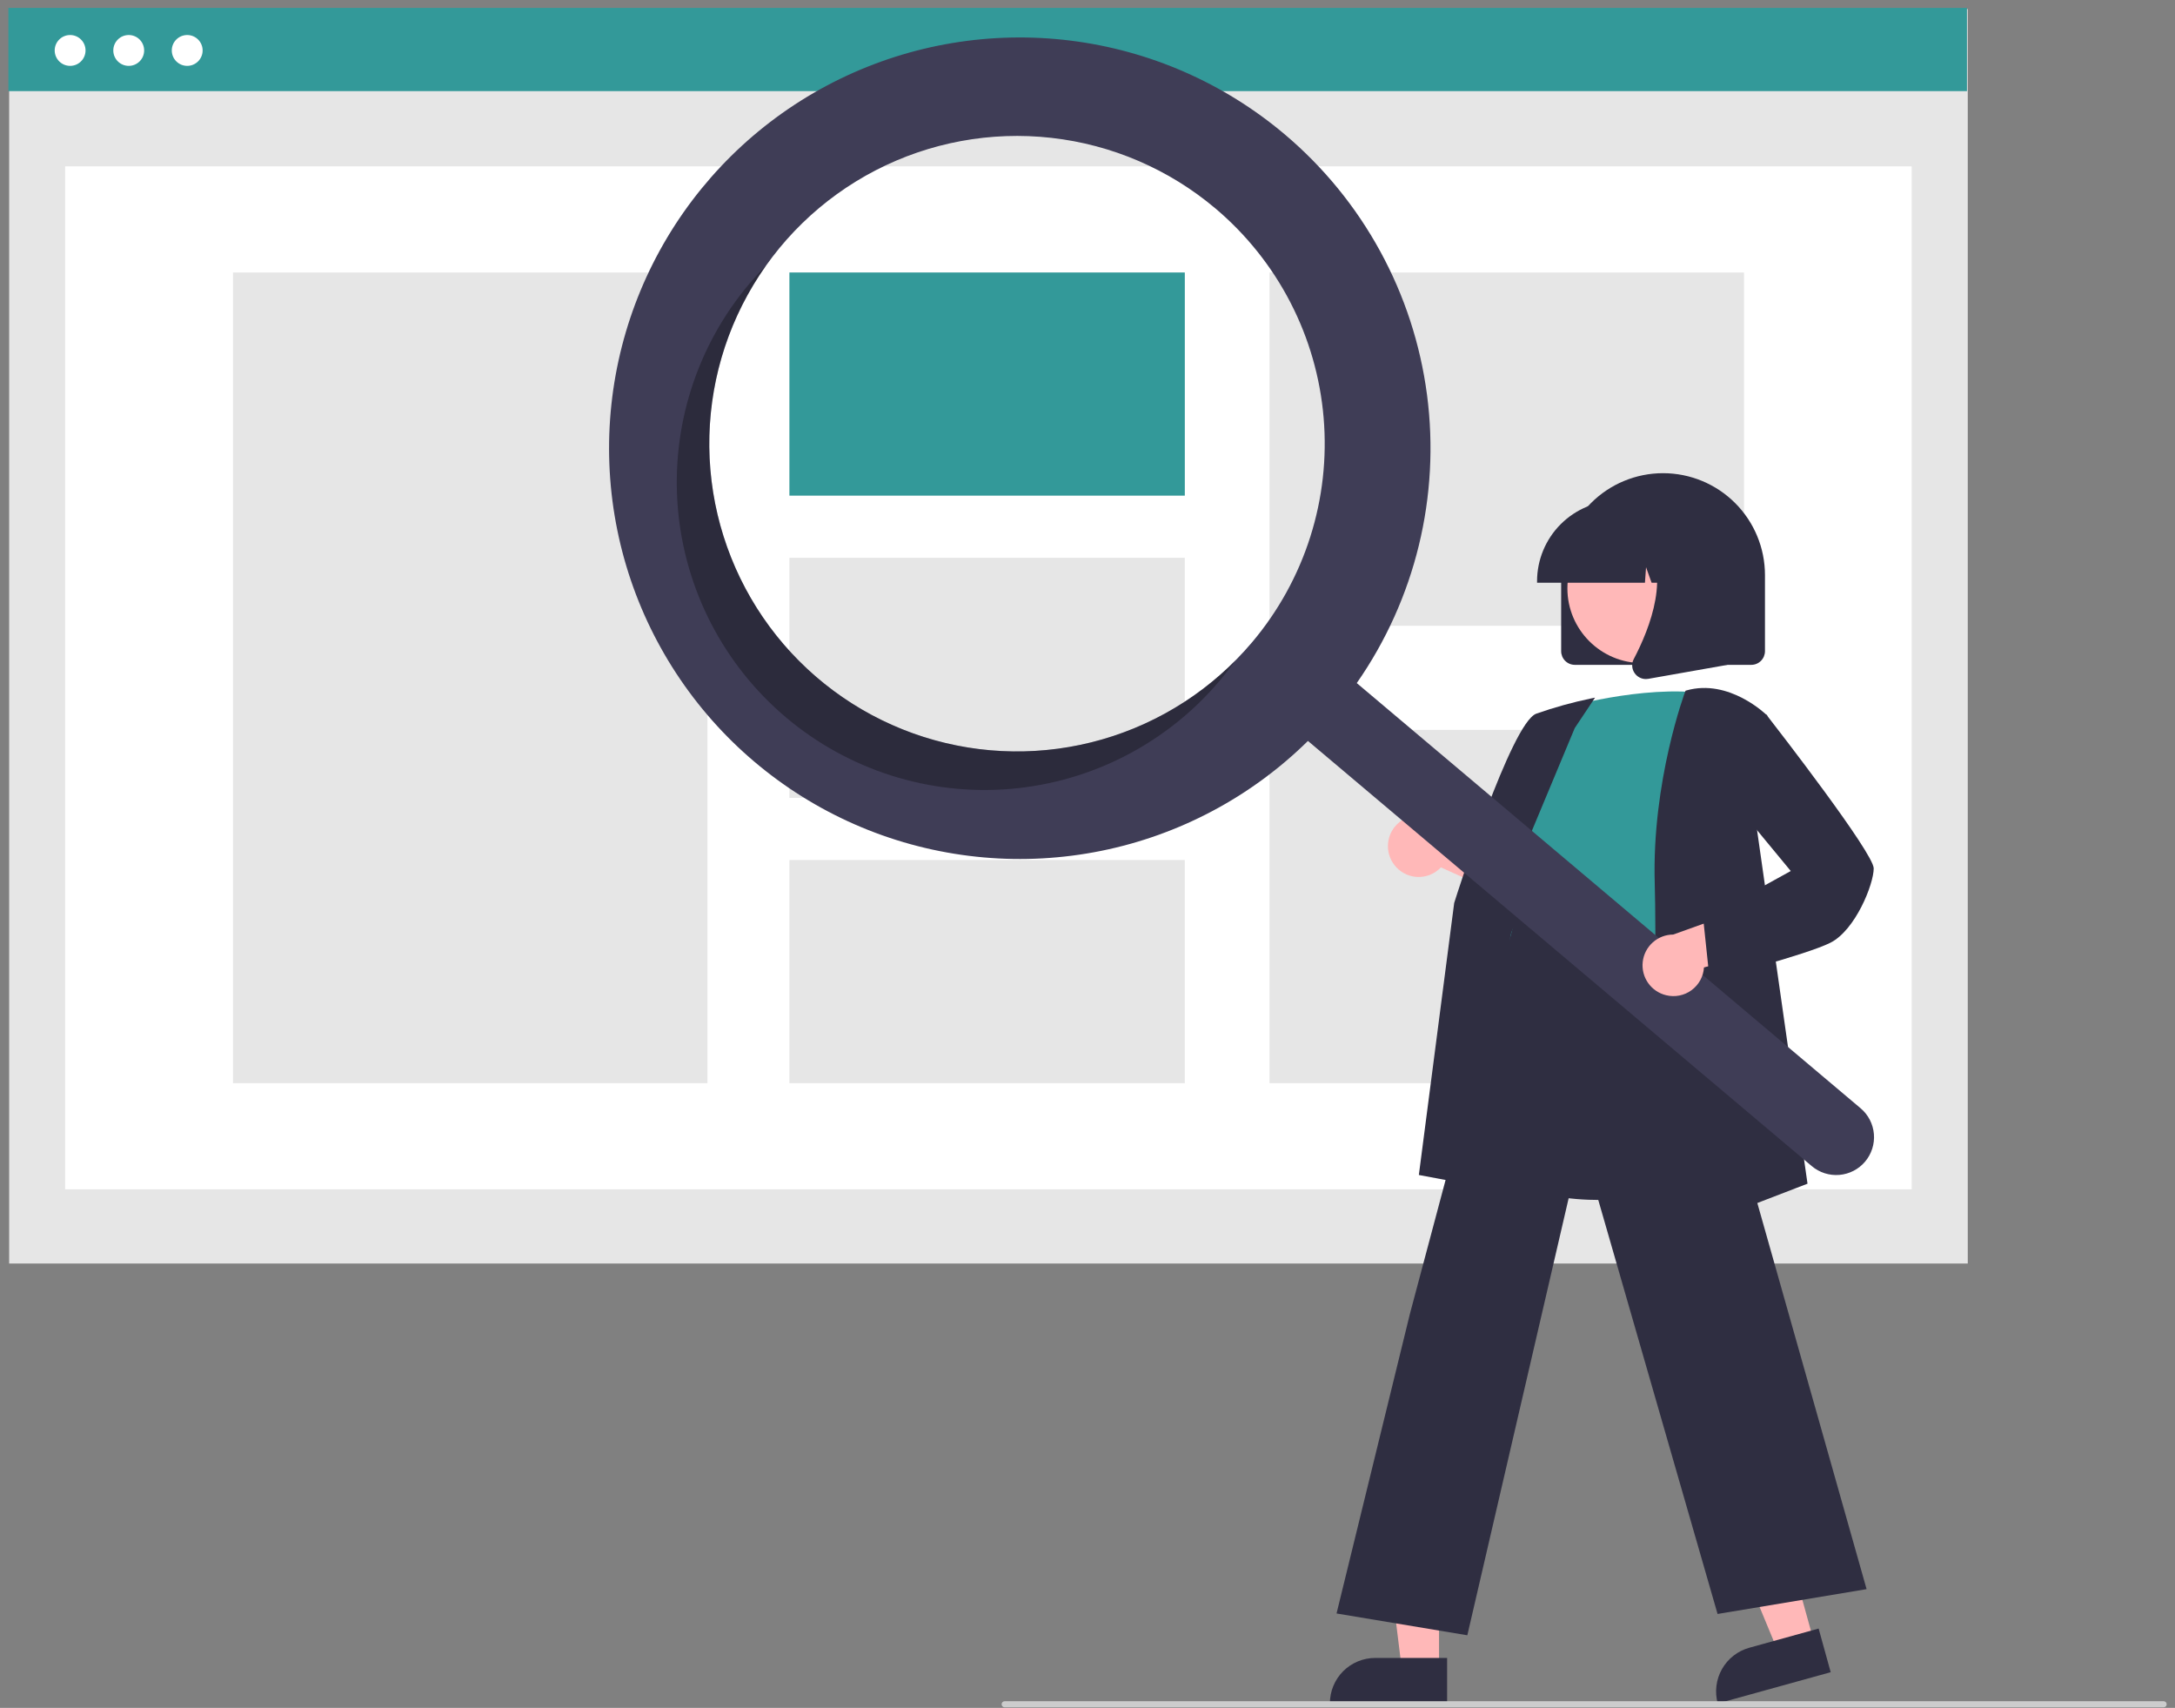 <svg width="256" height="201" viewBox="0 0 256 201" fill="none" xmlns="http://www.w3.org/2000/svg">
<rect x="0" y="0" width="256" height="201" fill="#808080" stroke="none"/>
<g id="currentIllo" clip-path="url(#clip0_2852_40694)">
<path id="Vector" d="M231.608 1.061H1.078V148.702H231.608V1.061Z" fill="#E6E6E6"/>
<path id="Vector_2" d="M225.01 19.579H7.664V139.968H225.01V19.579Z" fill="white"/>
<path id="Vector_3" d="M231.514 0.93H0.984V10.723H231.514V0.93Z" fill="#339999"/>
<path id="Vector_4" d="M8.253 7.752C9.255 7.752 10.068 6.94 10.068 5.937C10.068 4.935 9.255 4.122 8.253 4.122C7.25 4.122 6.438 4.935 6.438 5.937C6.438 6.94 7.25 7.752 8.253 7.752Z" fill="white"/>
<path id="Vector_5" d="M15.151 7.752C16.154 7.752 16.966 6.94 16.966 5.937C16.966 4.935 16.154 4.122 15.151 4.122C14.149 4.122 13.336 4.935 13.336 5.937C13.336 6.94 14.149 7.752 15.151 7.752Z" fill="white"/>
<path id="Vector_6" d="M22.034 7.752C23.036 7.752 23.849 6.94 23.849 5.937C23.849 4.935 23.036 4.122 22.034 4.122C21.031 4.122 20.219 4.935 20.219 5.937C20.219 6.94 21.031 7.752 22.034 7.752Z" fill="white"/>
<path id="Vector_7" d="M83.269 32.069H27.422V127.476H83.269V32.069Z" fill="#E6E6E6"/>
<path id="Vector_8" d="M139.454 32.069H92.914V58.331H139.454V32.069Z" fill="#339999"/>
<path id="Vector_9" d="M139.454 65.644H92.914V93.9H139.454V65.644Z" fill="#E6E6E6"/>
<path id="Vector_10" d="M139.454 101.214H92.914V127.476H139.454V101.214Z" fill="#E6E6E6"/>
<path id="Vector_11" d="M205.269 32.069H149.422V73.647H205.269V32.069Z" fill="#E6E6E6"/>
<path id="Vector_12" d="M205.269 85.897H149.422V127.475H205.269V85.897Z" fill="#E6E6E6"/>
<path id="Vector_13" d="M183.75 76.634V67.683C183.75 64.502 185.014 61.451 187.263 59.202C189.512 56.952 192.563 55.688 195.744 55.688C198.926 55.688 201.976 56.952 204.226 59.202C206.475 61.451 207.739 64.502 207.739 67.683V76.634C207.738 77.061 207.568 77.471 207.266 77.773C206.964 78.075 206.555 78.245 206.128 78.245H185.361C184.934 78.245 184.524 78.075 184.222 77.773C183.92 77.471 183.75 77.061 183.75 76.634Z" fill="#2F2E41"/>
<path id="Vector_14" d="M213.479 193.122L209.248 194.293L202.719 178.533L208.963 176.805L213.479 193.122Z" fill="#FFB8B8"/>
<path id="Vector_15" d="M205.895 193.919L214.054 191.661L215.475 196.798L202.179 200.478C201.993 199.803 201.941 199.098 202.026 198.404C202.112 197.709 202.334 197.038 202.679 196.429C203.024 195.82 203.485 195.285 204.037 194.854C204.589 194.424 205.22 194.106 205.895 193.919Z" fill="#2F2E41"/>
<path id="Vector_16" d="M169.376 196.375H164.987L162.898 179.444H169.377L169.376 196.375Z" fill="#FFB8B8"/>
<path id="Vector_17" d="M161.861 195.12H170.327V200.45H156.531C156.531 199.75 156.669 199.057 156.937 198.411C157.205 197.764 157.597 197.176 158.092 196.681C158.587 196.186 159.175 195.794 159.822 195.526C160.468 195.258 161.161 195.12 161.861 195.12Z" fill="#2F2E41"/>
<path id="Vector_18" d="M164.085 101.753C164.398 102.176 164.8 102.525 165.263 102.776C165.726 103.027 166.238 103.173 166.763 103.204C167.289 103.236 167.815 103.151 168.304 102.957C168.793 102.763 169.234 102.465 169.596 102.082L181.264 107.33L180.203 100.767L169.285 96.789C168.602 96.225 167.735 95.93 166.849 95.962C165.964 95.994 165.121 96.35 164.48 96.962C163.839 97.573 163.444 98.399 163.372 99.282C163.299 100.166 163.552 101.045 164.085 101.753Z" fill="#FFB8B8"/>
<path id="Vector_19" d="M188.333 141.223C184.667 141.223 180.872 140.677 177.682 139.053C175.989 138.208 174.488 137.022 173.274 135.571C172.059 134.119 171.158 132.432 170.625 130.616C168.963 125.353 171.059 120.182 173.086 115.182C174.341 112.084 175.528 109.158 175.835 106.273L175.943 105.249C176.422 100.649 176.836 96.676 179.128 95.186C180.317 94.414 181.914 94.37 184.012 95.051L203.721 101.453L202.996 138.865L202.876 138.905C202.773 138.94 195.826 141.223 188.333 141.223Z" fill="#2F2E41"/>
<path id="Vector_20" d="M183.658 83.404C183.658 83.404 193.325 80.54 200.844 81.614C200.844 81.614 196.547 105.245 197.98 113.122C199.412 120.999 173.096 116.165 178.466 108.646L180.256 99.695C180.256 99.695 176.676 96.115 179.898 91.818L183.658 83.404Z" fill="#339999"/>
<path id="Vector_21" d="M178.914 140.515L167 138.281L171.16 106.269C171.439 105.376 177.883 85.094 180.809 83.996C182.934 83.248 185.107 82.644 187.314 82.189L187.738 82.105L185.349 85.688L175.837 108.479L178.914 140.515Z" fill="#2F2E41"/>
<path id="Vector_22" d="M172.706 192.453L157.312 189.887L165.951 154.612L178.806 106.37L178.933 107.227C178.943 107.291 180.144 113.593 197.963 110.796L198.12 110.772L198.163 110.924L219.7 187.022L202.16 189.945L186.161 134.425L172.706 192.453Z" fill="#2F2E41"/>
<path id="Vector_23" d="M194.039 146.504L194.049 146.233C194.059 145.932 195.118 116.024 194.765 103.996C194.41 91.927 198.317 81.475 198.357 81.37L198.389 81.287L198.475 81.262C203.53 79.817 207.916 84.128 207.96 84.172L208.021 84.233L206.582 96.112L212.746 139.306L194.039 146.504Z" fill="#2F2E41"/>
<path id="Vector_24" d="M193.278 78.036C198.135 78.036 202.072 74.099 202.072 69.242C202.072 64.385 198.135 60.448 193.278 60.448C188.422 60.448 184.484 64.385 184.484 69.242C184.484 74.099 188.422 78.036 193.278 78.036Z" fill="#FFB8B8"/>
<path id="Vector_25" d="M180.914 68.399C180.917 65.884 181.917 63.472 183.696 61.693C185.475 59.914 187.887 58.914 190.402 58.911H192.192C194.708 58.914 197.12 59.914 198.898 61.693C200.677 63.472 201.678 65.884 201.68 68.399V68.578H197.897L196.607 64.965L196.349 68.578H194.394L193.742 66.755L193.612 68.578H180.914V68.399Z" fill="#2F2E41"/>
<path id="Vector_26" d="M192.42 79.251C192.242 79.011 192.136 78.725 192.114 78.427C192.091 78.129 192.154 77.83 192.294 77.566C194.191 73.958 196.847 67.29 193.321 63.178L193.068 62.883H203.303V78.25L194.005 79.891C193.911 79.907 193.816 79.916 193.72 79.916C193.466 79.916 193.216 79.855 192.99 79.74C192.764 79.624 192.569 79.457 192.42 79.251Z" fill="#2F2E41"/>
<path id="Vector_27" d="M151.206 15.805C144.044 9.762 135.28 5.93 125.979 4.777C116.679 3.623 107.244 5.198 98.823 9.309C90.401 13.42 83.356 19.891 78.545 27.933C73.734 35.975 71.364 45.242 71.723 54.606C72.083 63.971 75.156 73.029 80.57 80.679C85.984 88.328 93.504 94.239 102.216 97.693C110.928 101.146 120.456 101.993 129.64 100.13C138.825 98.267 147.269 93.775 153.947 87.2L213.245 137.235C214.148 137.998 215.316 138.371 216.493 138.273C217.671 138.174 218.761 137.612 219.524 136.71C220.286 135.807 220.659 134.639 220.561 133.462C220.462 132.284 219.9 131.194 218.998 130.431L218.991 130.426L159.693 80.39C166.582 70.504 169.53 58.401 167.96 46.454C166.39 34.507 160.415 23.577 151.206 15.805ZM147.384 75.572C142.764 81.047 136.625 85.029 129.742 87.015C122.859 89 115.543 88.9 108.717 86.728C101.891 84.555 95.862 80.406 91.394 74.808C86.926 69.209 84.218 62.41 83.613 55.273C83.009 48.135 84.534 40.978 87.997 34.707C91.46 28.436 96.704 23.333 103.067 20.043C109.43 16.753 116.626 15.423 123.745 16.223C130.863 17.022 137.585 19.915 143.06 24.534C146.695 27.602 149.69 31.355 151.875 35.58C154.06 39.804 155.391 44.418 155.792 49.158C156.194 53.897 155.658 58.669 154.215 63.201C152.772 67.734 150.451 71.937 147.384 75.572Z" fill="#3F3D56"/>
<path id="Vector_28" opacity="0.3" d="M96.348 79.896C89.4 74.032 84.911 65.77 83.772 56.751C82.634 47.73 84.929 38.612 90.202 31.206C89.51 31.904 88.84 32.634 88.194 33.397C85.127 37.032 82.805 41.236 81.363 45.768C79.92 50.3 79.384 55.072 79.785 59.812C80.187 64.551 81.518 69.165 83.703 73.39C85.887 77.615 88.883 81.368 92.518 84.435C96.153 87.503 100.357 89.824 104.889 91.267C109.421 92.709 114.193 93.245 118.932 92.844C123.672 92.442 128.286 91.111 132.51 88.927C136.735 86.742 140.489 83.747 143.556 80.112C144.201 79.347 144.808 78.564 145.378 77.763C138.965 84.207 130.362 88.004 121.279 88.399C112.196 88.794 103.297 85.759 96.348 79.896Z" fill="black"/>
<path id="Vector_29" d="M196.111 117.128C196.622 117.253 197.155 117.264 197.671 117.161C198.187 117.058 198.675 116.843 199.099 116.531C199.523 116.219 199.873 115.818 200.126 115.357C200.378 114.895 200.526 114.383 200.559 113.858L212.888 110.436L207.876 106.066L196.937 109.986C196.051 109.988 195.197 110.316 194.536 110.907C193.875 111.497 193.454 112.309 193.352 113.19C193.25 114.07 193.475 114.957 193.983 115.683C194.492 116.409 195.249 116.923 196.111 117.128Z" fill="#FFB8B8"/>
<path id="Vector_30" d="M201.227 115.317L200.477 108.19L210.775 102.508L204.061 94.38L205.156 85.25L207.884 84.081L207.969 84.19C209.256 85.844 220.538 100.403 220.538 102.202C220.538 104.051 218.38 109.479 215.427 110.955C212.578 112.38 201.882 115.148 201.428 115.265L201.227 115.317Z" fill="#2F2E41"/>
<path id="Vector_31" d="M254.663 200.93H118.249C118.154 200.93 118.063 200.892 117.995 200.825C117.928 200.758 117.891 200.667 117.891 200.572C117.891 200.477 117.928 200.386 117.995 200.319C118.063 200.252 118.154 200.214 118.249 200.214H254.663C254.758 200.214 254.849 200.252 254.916 200.319C254.983 200.386 255.021 200.477 255.021 200.572C255.021 200.667 254.983 200.758 254.916 200.825C254.849 200.892 254.758 200.93 254.663 200.93Z" fill="#CCCCCC"/>
</g>
<defs>
<clipPath id="clip0_2852_40694">
<rect width="254.042" height="200" fill="white" transform="translate(0.977 0.93)"/>
</clipPath>
</defs>
</svg>
